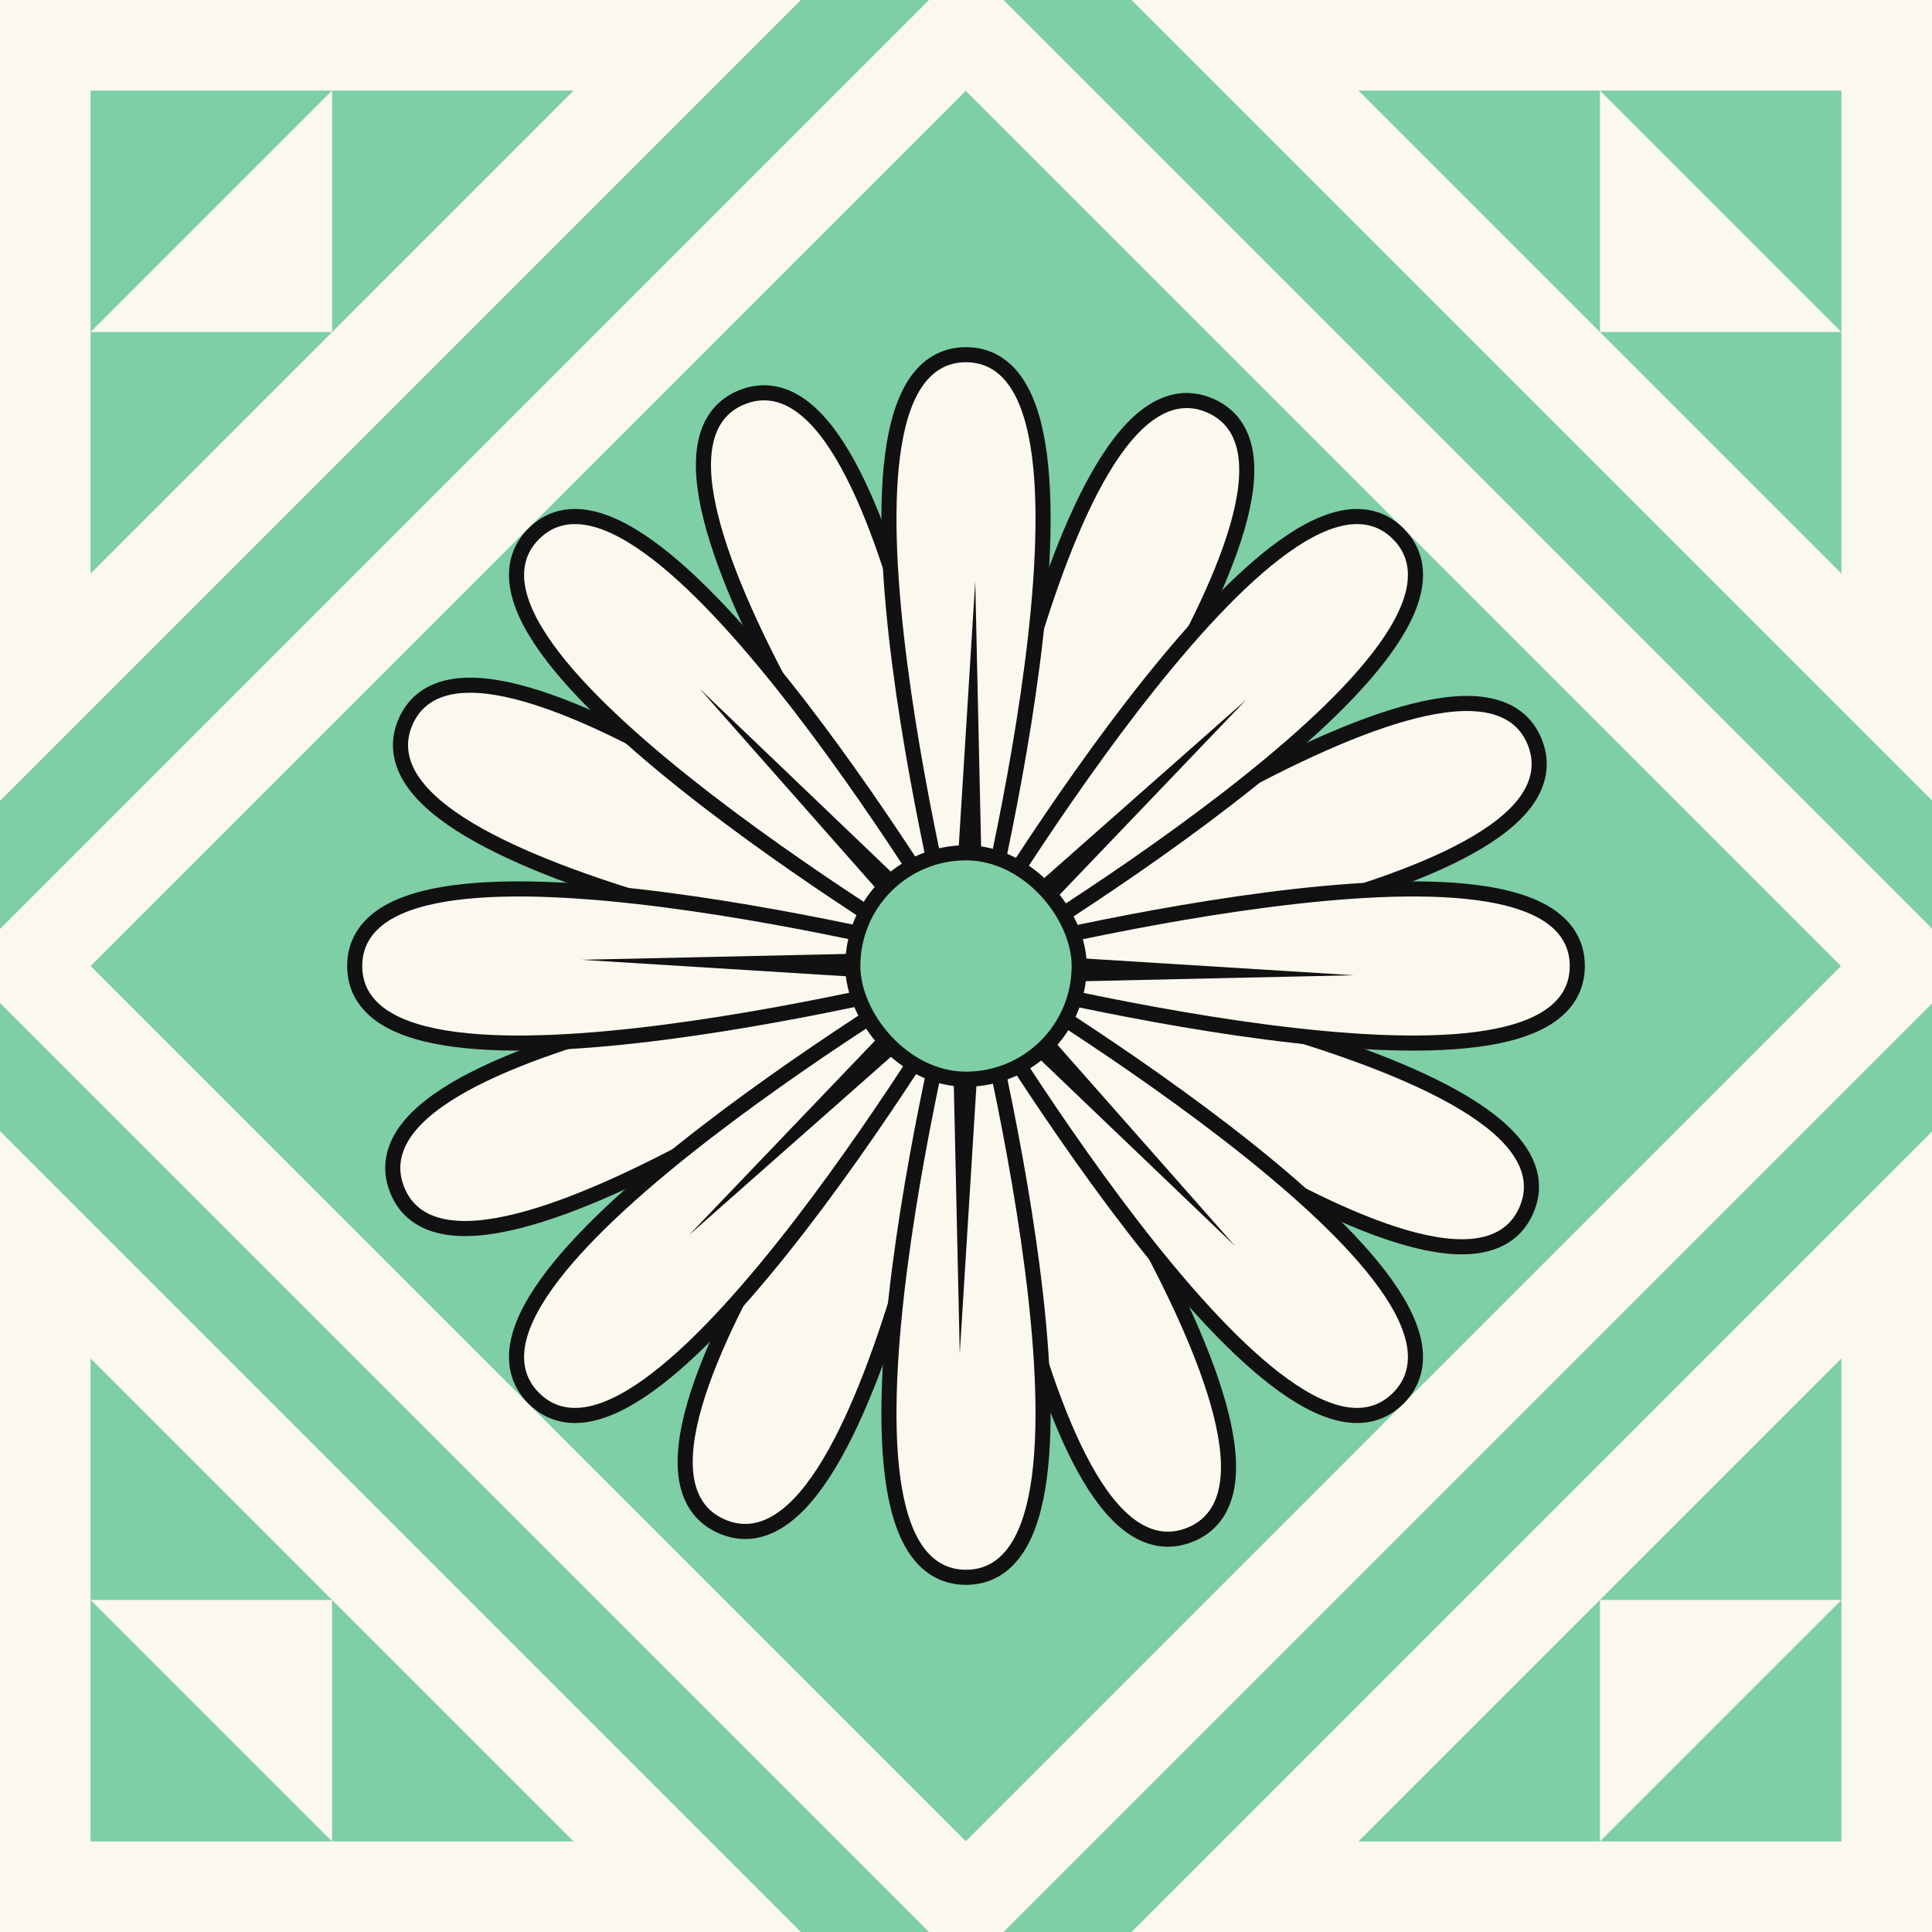<svg width="64" height="64" viewBox="0 0 64 64" fill="none" xmlns="http://www.w3.org/2000/svg">
<rect x="0" y="0" width="64" height="64" fill="#808080" stroke="none"/>
<g clip-path="url(#clip0_379_1596)">
<rect width="64" height="64" fill="#FBF8EF"/>
<rect x="-3.347" y="32" width="50" height="50" transform="rotate(-45 -3.347 32)" fill="#FBF8EF"/>
<rect x="-3.347" y="32" width="50" height="50" transform="rotate(-45 -3.347 32)" stroke="#7ECEA6" stroke-width="3"/>
<rect width="41" height="41" transform="translate(3 32) rotate(-45)" fill="#7ECEA6"/>
<path d="M30.38 31.97C29.923 32.037 29.384 32.12 28.785 32.218C26.887 32.527 24.375 32.991 21.921 33.606C19.471 34.22 17.059 34.99 15.373 35.917C14.532 36.381 13.848 36.895 13.437 37.469C13.017 38.056 12.879 38.711 13.152 39.405C13.425 40.1 13.971 40.486 14.678 40.629C15.37 40.77 16.222 40.682 17.153 40.448C19.02 39.98 21.311 38.902 23.523 37.684C25.74 36.464 27.896 35.094 29.496 34.029C30.002 33.693 30.453 33.386 30.833 33.125C30.558 33.495 30.235 33.934 29.88 34.428C28.758 35.988 27.309 38.092 26.008 40.262C24.71 42.429 23.549 44.678 23.013 46.526C22.745 47.449 22.626 48.296 22.741 48.993C22.859 49.705 23.224 50.265 23.908 50.563C24.592 50.862 25.252 50.748 25.853 50.349C26.442 49.959 26.982 49.295 27.475 48.471C28.464 46.821 29.322 44.439 30.025 42.013C30.73 39.583 31.285 37.089 31.664 35.205C31.784 34.609 31.886 34.074 31.97 33.62C32.037 34.077 32.12 34.615 32.218 35.215C32.527 37.112 32.99 39.624 33.605 42.079C34.219 44.528 34.989 46.94 35.917 48.626C36.38 49.467 36.894 50.151 37.468 50.562C38.055 50.982 38.71 51.12 39.404 50.847C40.099 50.575 40.485 50.028 40.628 49.321C40.769 48.629 40.681 47.777 40.447 46.846C39.98 44.98 38.902 42.689 37.684 40.476C36.464 38.259 35.093 36.104 34.029 34.504C33.692 33.998 33.386 33.547 33.125 33.167C33.495 33.442 33.934 33.764 34.427 34.12C35.987 35.242 38.091 36.691 40.262 37.991C42.428 39.289 44.678 40.45 46.526 40.986C47.448 41.254 48.295 41.373 48.992 41.258C49.704 41.14 50.264 40.775 50.562 40.091C50.861 39.407 50.747 38.747 50.348 38.146C49.958 37.557 49.294 37.017 48.471 36.524C46.82 35.535 44.438 34.677 42.013 33.974C39.582 33.269 37.089 32.714 35.205 32.336C34.609 32.216 34.074 32.114 33.62 32.03C34.077 31.963 34.615 31.88 35.215 31.782C37.112 31.473 39.624 31.009 42.078 30.394C44.528 29.78 46.94 29.01 48.625 28.082C49.466 27.619 50.15 27.105 50.561 26.531C50.981 25.944 51.119 25.289 50.846 24.595C50.573 23.9 50.026 23.514 49.319 23.371C48.627 23.23 47.776 23.318 46.845 23.552C44.979 24.02 42.688 25.098 40.476 26.316C38.259 27.536 36.104 28.906 34.503 29.971C33.997 30.308 33.547 30.614 33.167 30.875C33.442 30.505 33.764 30.066 34.119 29.572C35.242 28.012 36.69 25.908 37.991 23.738C39.289 21.571 40.45 19.322 40.985 17.474C41.253 16.551 41.372 15.704 41.257 15.007C41.139 14.295 40.774 13.735 40.09 13.437C39.406 13.138 38.746 13.252 38.145 13.651C37.556 14.041 37.017 14.705 36.523 15.529C35.534 17.179 34.677 19.561 33.974 21.987C33.269 24.417 32.714 26.911 32.335 28.795C32.216 29.391 32.113 29.926 32.03 30.38C31.962 29.923 31.88 29.385 31.782 28.785C31.472 26.888 31.009 24.376 30.393 21.921C29.779 19.472 29.01 17.06 28.081 15.374C27.619 14.533 27.104 13.849 26.529 13.438C25.943 13.018 25.288 12.88 24.594 13.153C23.899 13.426 23.513 13.972 23.37 14.68C23.229 15.372 23.317 16.223 23.551 17.154C24.019 19.021 25.097 21.311 26.315 23.524C27.535 25.741 28.906 27.896 29.971 29.496C30.307 30.003 30.614 30.453 30.875 30.833C30.505 30.558 30.066 30.235 29.572 29.881C28.012 28.758 25.908 27.309 23.737 26.009C21.571 24.711 19.321 23.549 17.473 23.014C16.55 22.746 15.703 22.627 15.006 22.742C14.294 22.86 13.734 23.225 13.435 23.909C13.137 24.593 13.251 25.253 13.65 25.854C14.04 26.443 14.704 26.983 15.528 27.476C17.178 28.465 19.561 29.323 21.986 30.026C24.417 30.731 26.91 31.286 28.795 31.665C29.391 31.784 29.926 31.887 30.38 31.97Z" fill="#FBF8EF" stroke="#111111" stroke-width="0.5"/>
<path d="M30.503 31.38C30.053 31.275 29.522 31.155 28.928 31.027C27.049 30.621 24.542 30.134 22.032 29.809C19.528 29.485 17.001 29.319 15.093 29.566C14.141 29.689 13.316 29.919 12.723 30.302C12.118 30.695 11.75 31.254 11.75 32C11.75 32.746 12.118 33.305 12.723 33.697C13.316 34.081 14.141 34.311 15.093 34.434C17.001 34.681 19.528 34.516 22.032 34.191C24.542 33.866 27.049 33.379 28.928 32.973C29.522 32.845 30.053 32.725 30.503 32.62C30.111 32.864 29.65 33.155 29.14 33.484C27.524 34.526 25.407 35.955 23.402 37.499C21.402 39.041 19.498 40.71 18.324 42.234C17.738 42.995 17.317 43.74 17.169 44.43C17.018 45.136 17.153 45.791 17.681 46.319C18.209 46.847 18.864 46.982 19.57 46.831C20.26 46.683 21.005 46.262 21.766 45.676C23.29 44.502 24.959 42.598 26.501 40.598C28.046 38.593 29.474 36.476 30.516 34.86C30.845 34.35 31.136 33.889 31.38 33.497C31.275 33.947 31.155 34.478 31.027 35.072C30.621 36.951 30.134 39.458 29.809 41.968C29.485 44.472 29.319 46.999 29.566 48.907C29.689 49.859 29.919 50.684 30.302 51.276C30.695 51.882 31.254 52.25 32 52.25C32.746 52.25 33.305 51.882 33.697 51.276C34.081 50.684 34.311 49.859 34.434 48.907C34.681 46.999 34.516 44.472 34.191 41.968C33.866 39.458 33.379 36.951 32.973 35.072C32.845 34.478 32.725 33.947 32.62 33.497C32.864 33.889 33.155 34.35 33.484 34.86C34.526 36.476 35.955 38.593 37.499 40.598C39.041 42.598 40.71 44.502 42.234 45.676C42.995 46.262 43.74 46.683 44.43 46.831C45.136 46.982 45.791 46.847 46.319 46.319C46.847 45.791 46.982 45.136 46.831 44.43C46.683 43.74 46.262 42.995 45.676 42.234C44.502 40.71 42.598 39.041 40.598 37.499C38.593 35.955 36.476 34.526 34.86 33.484C34.35 33.155 33.889 32.864 33.497 32.62C33.947 32.725 34.478 32.845 35.072 32.973C36.951 33.379 39.458 33.866 41.968 34.191C44.472 34.516 46.999 34.681 48.907 34.434C49.859 34.311 50.684 34.081 51.276 33.697C51.882 33.305 52.25 32.746 52.25 32C52.25 31.254 51.882 30.695 51.276 30.302C50.684 29.919 49.859 29.689 48.907 29.566C46.999 29.319 44.472 29.485 41.968 29.809C39.458 30.134 36.951 30.621 35.072 31.027C34.478 31.155 33.947 31.275 33.497 31.38C33.889 31.136 34.35 30.845 34.86 30.516C36.476 29.474 38.593 28.046 40.598 26.501C42.598 24.959 44.502 23.29 45.676 21.766C46.262 21.005 46.683 20.26 46.831 19.57C46.982 18.864 46.847 18.209 46.319 17.681C45.791 17.153 45.136 17.018 44.43 17.169C43.74 17.317 42.995 17.738 42.234 18.324C40.71 19.498 39.041 21.402 37.499 23.402C35.955 25.407 34.526 27.524 33.484 29.14C33.155 29.65 32.864 30.111 32.62 30.503C32.725 30.053 32.845 29.522 32.973 28.928C33.379 27.049 33.866 24.542 34.191 22.032C34.516 19.528 34.681 17.001 34.434 15.093C34.311 14.141 34.081 13.316 33.697 12.723C33.305 12.118 32.746 11.75 32 11.75C31.254 11.75 30.695 12.118 30.302 12.723C29.919 13.316 29.689 14.141 29.566 15.093C29.319 17.001 29.485 19.528 29.809 22.032C30.134 24.542 30.621 27.049 31.027 28.928C31.155 29.522 31.275 30.053 31.38 30.503C31.136 30.111 30.845 29.65 30.516 29.14C29.474 27.524 28.046 25.407 26.501 23.402C24.959 21.402 23.29 19.498 21.766 18.324C21.005 17.738 20.26 17.317 19.57 17.169C18.864 17.018 18.209 17.153 17.681 17.681C17.153 18.209 17.018 18.864 17.169 19.57C17.317 20.26 17.738 21.005 18.324 21.766C19.498 23.29 21.402 24.959 23.402 26.501C25.407 28.046 27.524 29.474 29.14 30.516C29.65 30.845 30.111 31.136 30.503 31.38Z" fill="#FBF8EF" stroke="#111111" stroke-width="0.5"/>
<path d="M32.306 19.256L32.563 30.878L41.277 23.184L33.241 31.584L44.843 32.306L33.222 32.563L40.915 41.278L32.515 33.242L31.793 44.844L31.536 33.222L22.822 40.916L30.858 32.516L19.256 31.794L30.877 31.537L23.184 22.822L31.584 30.858L32.306 19.256Z" fill="#111111"/>
<rect x="28.25" y="28.25" width="7.5" height="7.5" rx="3.75" fill="#7ECEA6" stroke="#111111" stroke-width="0.5"/>
<path d="M61 45V61H45L61 45Z" fill="#7ECEA6"/>
<path d="M45 3H61V19L45 3Z" fill="#7ECEA6"/>
<path d="M19 3H3V19L19 3Z" fill="#7ECEA6"/>
<path d="M19 61H3V45L19 61Z" fill="#7ECEA6"/>
<path d="M3 53H11V61L3 53Z" fill="#FBF8EF"/>
<path d="M11 3V11H3L11 3Z" fill="#FBF8EF"/>
<path d="M61 11L53 11V3L61 11Z" fill="#FBF8EF"/>
<path d="M53 61V53H61L53 61Z" fill="#FBF8EF"/>
</g>
<defs>
<clipPath id="clip0_379_1596">
<rect width="64" height="64" fill="white"/>
</clipPath>
</defs>
</svg>
